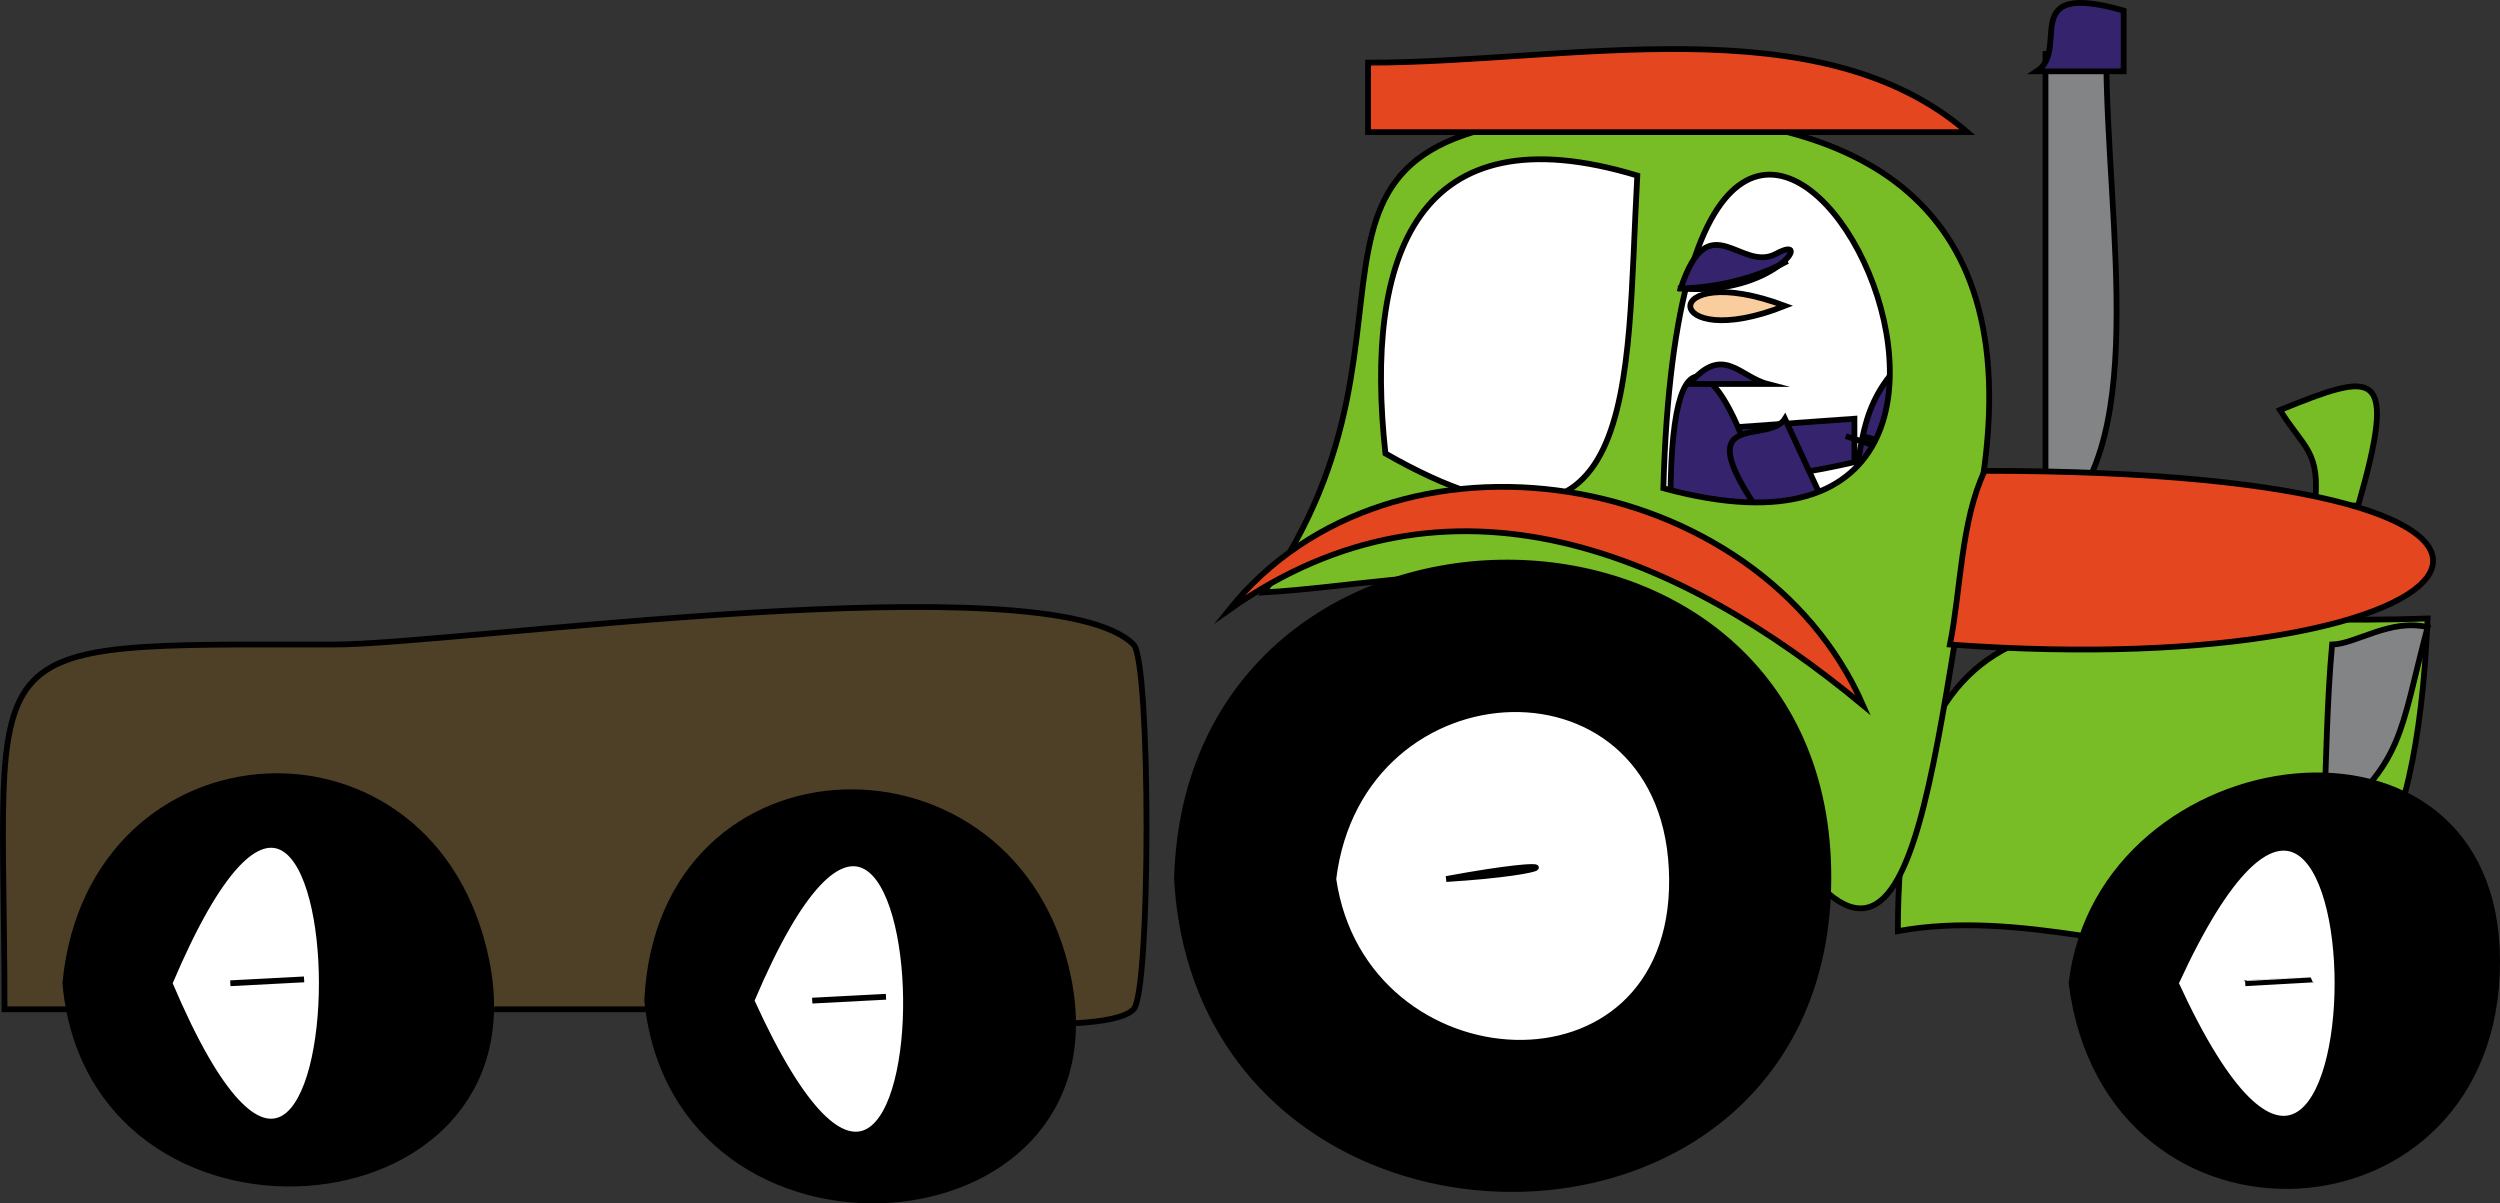 <svg xmlns="http://www.w3.org/2000/svg" xmlns:xlink="http://www.w3.org/1999/xlink" version="1.1" id="Layer_1" x="0px" y="0px" enable-background="new 0 0 822.05 841.89" xml:space="preserve" viewBox="303.11 369.73 215.89 103.92">
<rect x="303.11" y="369.73" width="215.89" height="103.92" fill="#333333" stroke="none"/>
<path fill-rule="evenodd" clip-rule="evenodd" fill="#FFFFFF" stroke="#000000" stroke-width="0.5" stroke-linecap="square" stroke-miterlimit="10" d="  M473.75,417.14c-6.609-25.887-1.825-35.25-28.875-35.25c-26.67,0-21.671,8.08-27.375,33.75C436.25,416.14,455,416.64,473.75,417.14z  "/>
<path fill-rule="evenodd" clip-rule="evenodd" fill="#35236E" stroke="#000000" stroke-width="0.5" stroke-linecap="square" stroke-miterlimit="10" d="  M452.75,406.64c3.5-0.25,7-0.5,10.5-0.75c0,1.25,0,2.5,0,3.75C447.321,413.257,453.59,407.703,452.75,406.64z"/>
<path fill-rule="evenodd" clip-rule="evenodd" fill="#35236E" stroke="#000000" stroke-width="0.5" stroke-linecap="square" stroke-miterlimit="10" d="  M462.5,414.14c1.732-4.416,5.528-7.207,4.5-12.75C463.155,405.527,464.168,409.437,462.5,414.14z M464,407.39  C466.679,408.173,464.91,407.656,464,407.39L464,407.39z"/>
<path fill-rule="evenodd" clip-rule="evenodd" fill="#35236E" stroke="#000000" stroke-width="0.5" stroke-linecap="square" stroke-miterlimit="10" d="  M447.5,418.64C467.529,439.846,445.472,372.815,447.5,418.64L447.5,418.64z"/>
<path fill-rule="evenodd" clip-rule="evenodd" fill="#35236E" stroke="#000000" stroke-width="0.5" stroke-linecap="square" stroke-miterlimit="10" d="  M457.25,405.89c1.5,3.25,3,6.5,4.5,9.75c-1.25,0.75-2.5,1.5-3.75,2.25C446.958,403.983,455.649,408.474,457.25,405.89z"/>
<path fill-rule="evenodd" clip-rule="evenodd" fill="#78BD26" stroke="#000000" stroke-width="0.5" stroke-linecap="square" stroke-miterlimit="10" d="  M500,405.14c8.245-3.336,10.208-3.827,6.75,8.25c-1.25,0-2.5,0-3.75,0C503.539,408.672,502.049,408.446,500,405.14z"/>
<path fill-rule="evenodd" clip-rule="evenodd" fill="#828485" stroke="#000000" stroke-width="0.5" stroke-linecap="square" stroke-miterlimit="10" d="  M479.75,415.64c9.338-6.439,5.25-26.509,5.25-41.25c-1.75,0-3.5,0-5.25,0C479.75,388.14,479.75,401.89,479.75,415.64z"/>
<path fill-rule="evenodd" clip-rule="evenodd" fill="#35236E" stroke="#000000" stroke-width="0.5" stroke-linecap="square" stroke-miterlimit="10" d="  M479,375.89c2.5,0,5,0,7.5,0c0-1.75,0-3.5,0-5.25C477.193,368.007,481.954,373.979,479,375.89z"/>
<path fill-rule="evenodd" clip-rule="evenodd" fill="#78BD26" stroke="#000000" stroke-width="0.5" stroke-linecap="square" stroke-miterlimit="10" d="  M512.75,423.14c-1.865,44.474-24.438,23.091-45.75,27C467.082,416.586,484.972,424.15,512.75,423.14z"/>
<path fill-rule="evenodd" clip-rule="evenodd" fill="#78BD26" stroke="#000000" stroke-width="0.5" stroke-linecap="square" stroke-miterlimit="10" d="  M412.25,420.89c13.886-0.793,31.128-6.37,39.252,10.782c16.831,35.532,17.804,6.245,22.442-18.338  c4.858-25.748-9.563-33.694-29.819-33.694C408.808,379.64,429.146,397.029,412.25,420.89z M446.75,411.89  C448.596,345.46,489.82,423.65,446.75,411.89L446.75,411.89z M422.75,408.89c-1.858-17.054,2.703-29.762,21.75-24  C443.488,403.096,444.958,421.563,422.75,408.89z"/>
<path fill-rule="evenodd" clip-rule="evenodd" stroke="#000000" stroke-width="0.5" stroke-linecap="square" stroke-miterlimit="10" d="  M404.75,445.64c2.013,35.483,56.068,35.899,56.25,0C461.184,409.298,405.739,409.106,404.75,445.64z"/>
<path fill-rule="evenodd" clip-rule="evenodd" fill="#FFFFFF" stroke="#000000" stroke-width="0.5" stroke-linecap="square" stroke-miterlimit="10" d="  M418.25,445.64c2.623,18.04,29.415,19.657,29.25,0C447.332,425.536,420.573,426.626,418.25,445.64z"/>
<path fill-rule="evenodd" clip-rule="evenodd" fill="#E44720" stroke="#000000" stroke-width="0.5" stroke-linecap="square" stroke-miterlimit="10" d="  M428,445.64C437.824,445.04,438.827,443.634,428,445.64L428,445.64z"/>
<path fill-rule="evenodd" clip-rule="evenodd" fill="#828485" stroke="#000000" stroke-width="0.5" stroke-linecap="square" stroke-miterlimit="10" d="  M504.5,425.39c-0.474,5.224-0.5,10.51-0.75,15.75c7.012-5.571,6.56-8.084,9-17.25C509.53,423.119,506.565,425.344,504.5,425.39z"/>
<path fill-rule="evenodd" clip-rule="evenodd" fill="#E44720" stroke="#000000" stroke-width="0.5" stroke-linecap="square" stroke-miterlimit="10" d="  M474.5,410.39c59.098,0,44.432,18.469-3,15C472.44,420.687,472.447,414.684,474.5,410.39z"/>
<path fill-rule="evenodd" clip-rule="evenodd" stroke="#000000" stroke-width="0.5" stroke-linecap="square" stroke-miterlimit="10" d="  M482,454.64c3.157,24.573,36.75,22.676,36.75-1.875C518.75,428.825,484.506,433.444,482,454.64z"/>
<path fill-rule="evenodd" clip-rule="evenodd" fill="#FFFFFF" stroke="#000000" stroke-width="0.5" stroke-linecap="square" stroke-miterlimit="10" d="  M491,454.64C509.624,495.174,509.624,414.105,491,454.64L491,454.64z"/>
<path fill-rule="evenodd" clip-rule="evenodd" fill="#E44720" stroke="#000000" stroke-width="0.5" stroke-linecap="square" stroke-miterlimit="10" d="  M497,454.64C504.776,454.205,504.771,454.206,497,454.64L497,454.64z"/>
<path fill-rule="evenodd" clip-rule="evenodd" fill="#4E3F27" stroke="#000000" stroke-width="0.5" stroke-linecap="square" stroke-miterlimit="10" d="  M303.5,456.89c23.025,0,46.05,0,69.074,0c3.713,0,25.583,2.857,28.426,0c1.491-1.498,1.491-30.002,0-31.5  c-7.261-7.297-58.477,0-69.074,0C299.736,425.39,303.5,424.302,303.5,456.89z"/>
<path fill-rule="evenodd" clip-rule="evenodd" stroke="#000000" stroke-width="0.5" stroke-linecap="square" stroke-miterlimit="10" d="  M359,456.14c2.557,24.768,41.102,21.757,36.375-1.875C390.957,432.173,360.099,432.78,359,456.14z"/>
<path fill-rule="evenodd" clip-rule="evenodd" fill="#FFFFFF" stroke="#000000" stroke-width="0.5" stroke-linecap="square" stroke-miterlimit="10" d="  M368,456.14C386.291,496.431,385.307,415.28,368,456.14L368,456.14z"/>
<path fill-rule="evenodd" clip-rule="evenodd" fill="#E44720" stroke="#000000" stroke-width="0.5" stroke-linecap="square" stroke-miterlimit="10" d="  M373.25,456.14C381.833,455.692,381.66,455.701,373.25,456.14L373.25,456.14z"/>
<path fill-rule="evenodd" clip-rule="evenodd" stroke="#000000" stroke-width="0.5" stroke-linecap="square" stroke-miterlimit="10" d="  M308.75,454.64c2.253,24.858,41.105,21.776,36.375-1.875C340.639,430.335,310.933,431.947,308.75,454.64z"/>
<path fill-rule="evenodd" clip-rule="evenodd" fill="#FFFFFF" stroke="#000000" stroke-width="0.5" stroke-linecap="square" stroke-miterlimit="10" d="  M317.75,454.64C335.284,496.035,335.284,413.245,317.75,454.64L317.75,454.64z"/>
<path fill-rule="evenodd" clip-rule="evenodd" fill="#E44720" stroke="#000000" stroke-width="0.5" stroke-linecap="square" stroke-miterlimit="10" d="  M323,454.64C331.583,454.192,331.41,454.201,323,454.64L323,454.64z"/>
<path fill-rule="evenodd" clip-rule="evenodd" fill="#E44720" stroke="#000000" stroke-width="0.5" stroke-linecap="square" stroke-miterlimit="10" d="  M464,430.64c-9-20.579-40.678-25.809-54.75-8.25C428.317,408.918,448.184,417.531,464,430.64z"/>
<path fill-rule="evenodd" clip-rule="evenodd" fill="#E44720" stroke="#000000" stroke-width="0.5" stroke-linecap="square" stroke-miterlimit="10" d="  M473,381.14c-12.85-11.116-34.482-6-51.75-6c0,2,0,4,0,6C438.5,381.14,455.75,381.14,473,381.14z"/>
<path fill-rule="evenodd" clip-rule="evenodd" fill="#FACD9F" stroke="#000000" stroke-width="0.5" stroke-linecap="square" stroke-miterlimit="10" d="  M457.25,396.14C446.525,400.406,446.183,392.004,457.25,396.14L457.25,396.14z"/>
<path fill-rule="evenodd" clip-rule="evenodd" fill="#35236E" stroke="#000000" stroke-width="0.5" stroke-linecap="square" stroke-miterlimit="10" d="  M456.5,391.64c-3.085,1.68-5.814-4.375-8.25,3C456.3,395.328,459.863,389.809,456.5,391.64z"/>
<path fill="none" stroke="#000000" stroke-width="0.5" stroke-linecap="square" stroke-miterlimit="10" d="M457.25,392.39  c-2.597,1.37-5.893,2.185-9,2.25"/>
<path fill-rule="evenodd" clip-rule="evenodd" fill="#FFFFFF" stroke="#000000" stroke-width="0.5" stroke-linecap="square" stroke-miterlimit="10" d="  M462.5,407.39C465.1,408.255,465.521,408.395,462.5,407.39L462.5,407.39z"/>
<path fill-rule="evenodd" clip-rule="evenodd" fill="#35236E" stroke="#000000" stroke-width="0.5" stroke-linecap="square" stroke-miterlimit="10" d="  M455.75,402.89c-2.446-0.637-3.849-3.455-6.75,0C451.25,402.89,453.5,402.89,455.75,402.89z"/>
</svg>